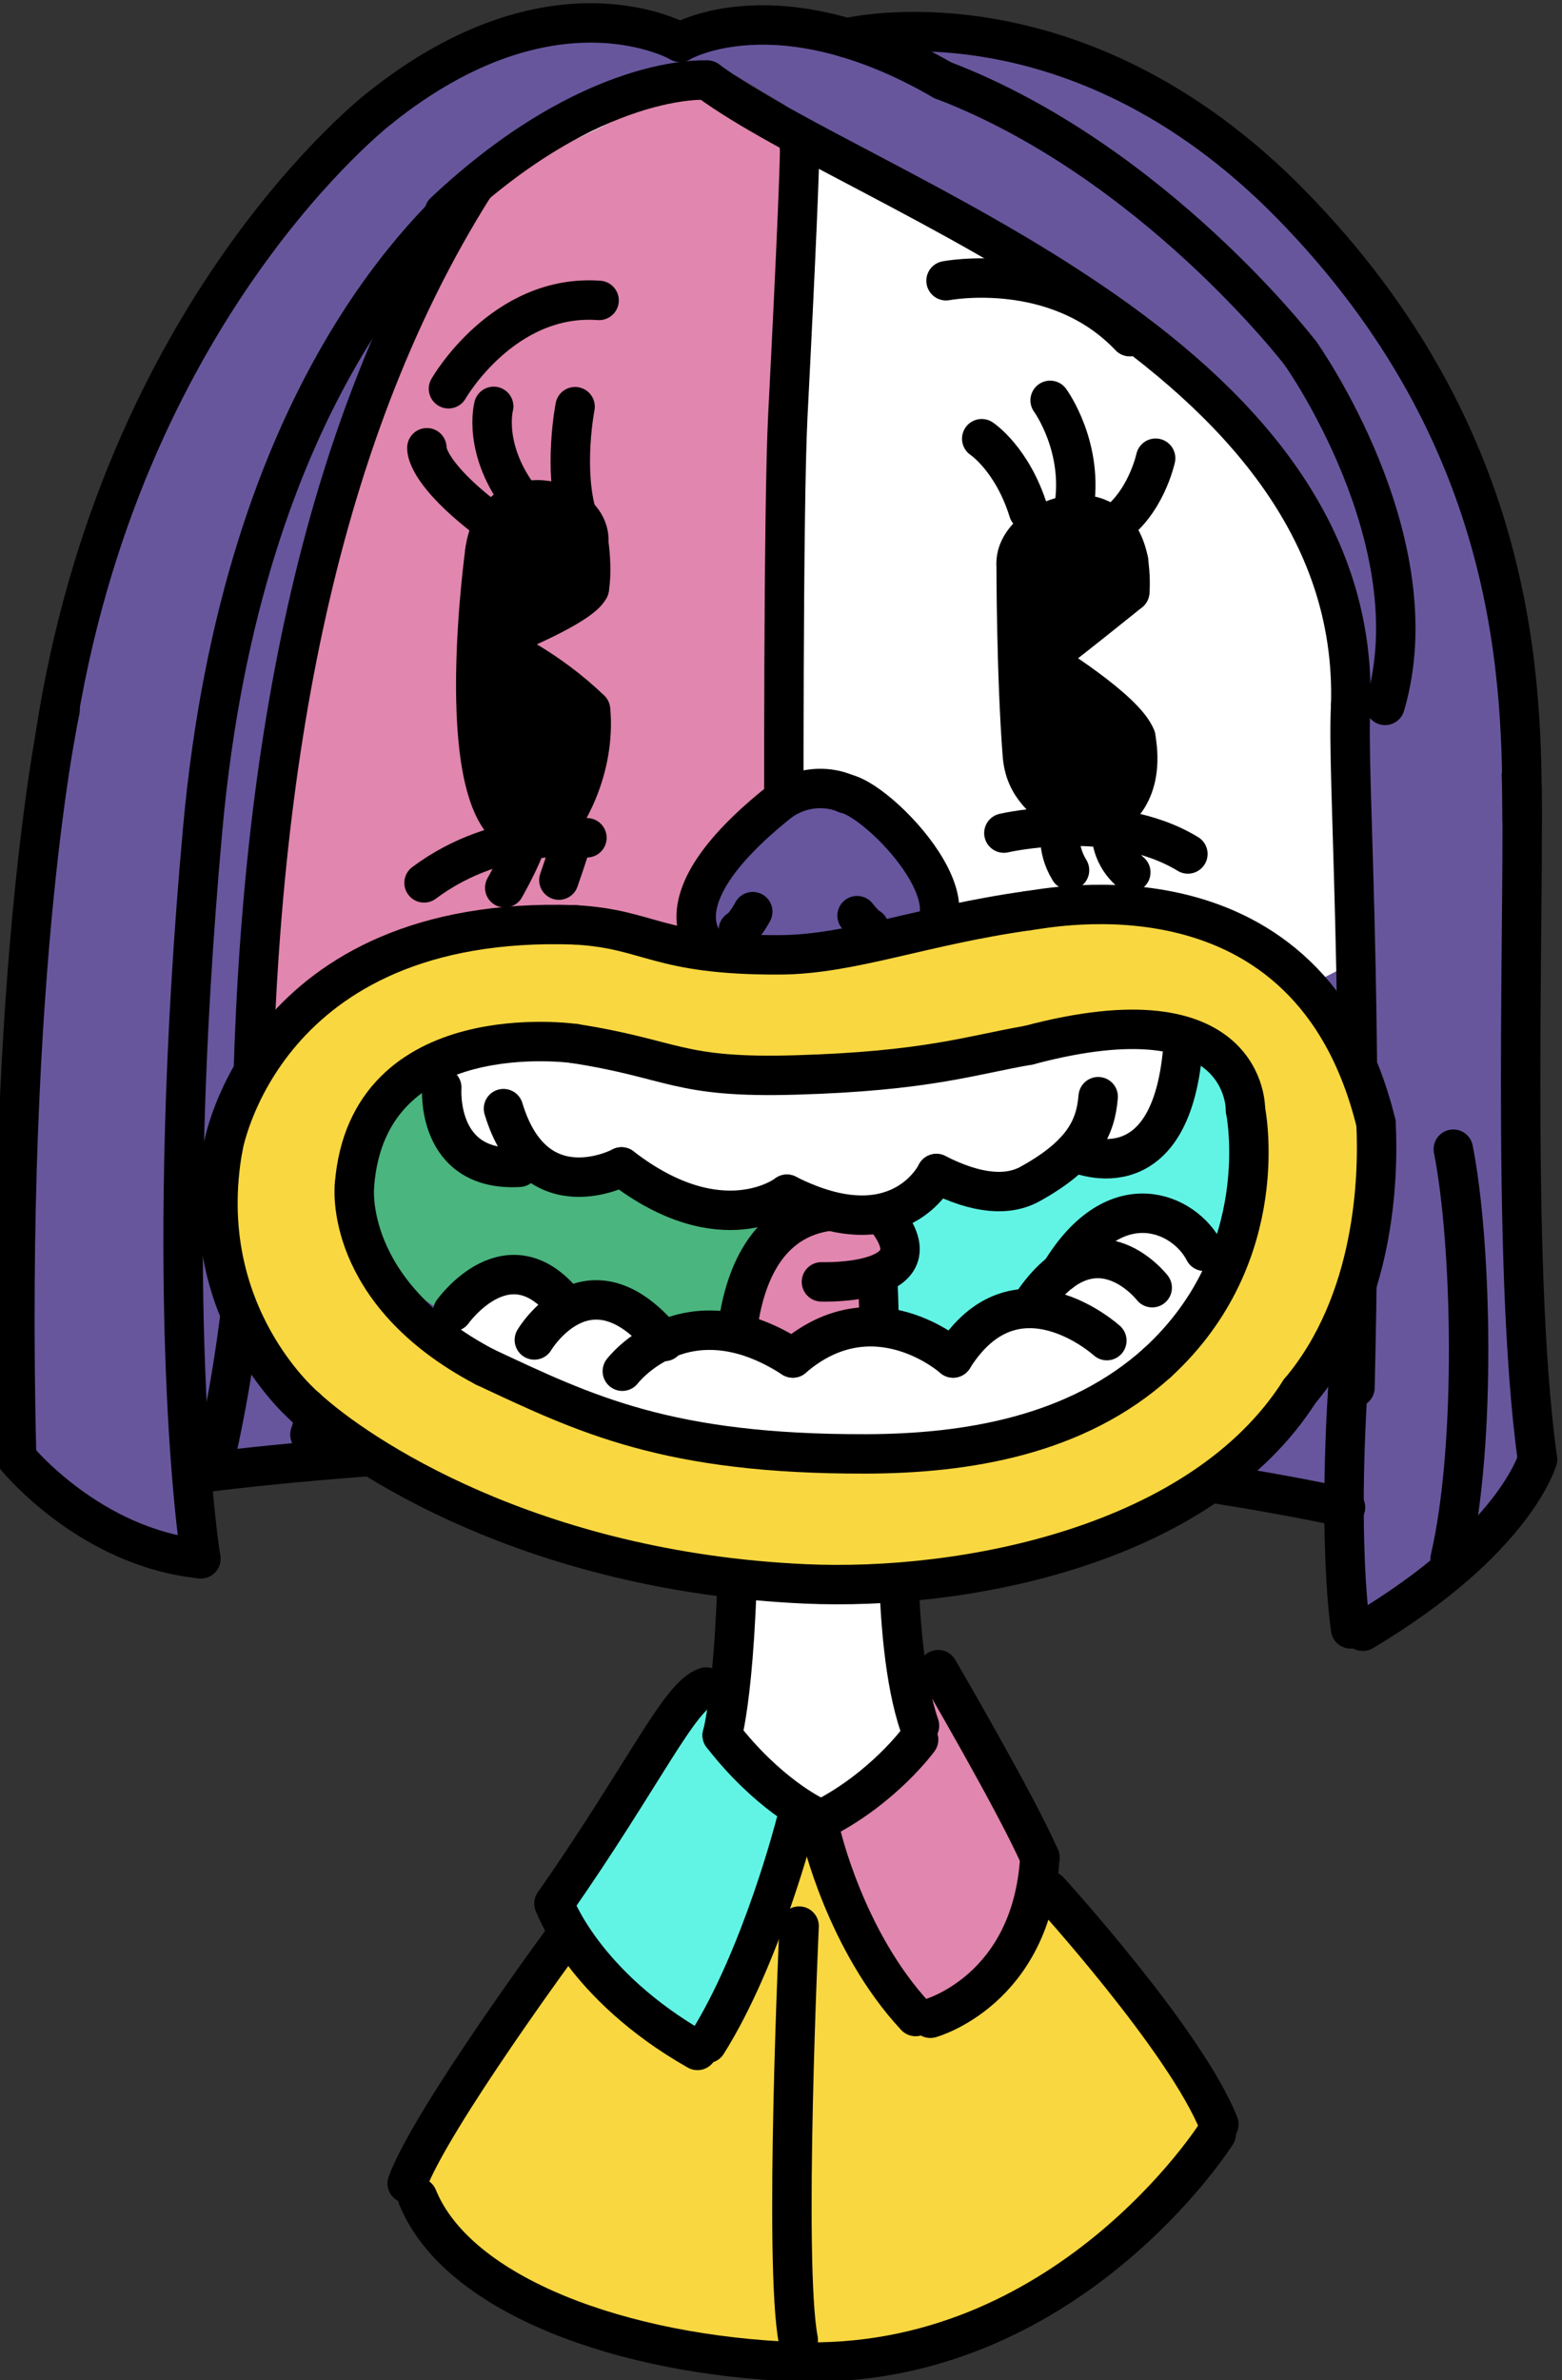 <svg version="1.1" xmlns="http://www.w3.org/2000/svg" xmlns:xlink="http://www.w3.org/1999/xlink" x="0px" y="0px"
	 viewBox="0 0 337.006 513.333" style="enable-background:new 0 0 337.006 513.333;" xml:space="preserve">
<rect x="0" y="0" width="337.006" height="513.333" fill="#333333" stroke="none"/>
<g id="n3501">
	<g>
		<polygon style="fill-rule:evenodd;clip-rule:evenodd;fill:#F9D740;" points="121.977,417.681 128.983,425.114 136.91,432.845 
			144.324,438.435 150.477,442.244 155.231,438.383 159.979,426.616 163.707,417.684 167.942,405.81 171.211,394.998 
			172.492,389.884 175.319,391.524 178.487,400.33 183.055,412.371 189.094,423.779 197.539,434.931 203.594,434.197 
			212.33,428.335 217.901,421.724 222.5,411.613 229.227,411.869 234.615,417.838 242.709,427.388 251.283,438.481 257.102,447.042 
			262.977,458.181 257.83,466.502 249.256,476.17 236.809,487.288 221.465,497.407 203.258,505.181 186.391,508.802 
			174.729,509.463 163.324,508.894 150.125,507.281 135.365,504.162 121.244,499.539 110.606,493.321 101.481,488.413 
			92.469,478.524 88.264,469.871 94.135,458.722 100.975,447.829 109.102,435.768 114.912,427.473 121.977,417.681 		"/>
		<polygon style="fill-rule:evenodd;clip-rule:evenodd;fill:#61F4E5;" points="157.41,364.731 152.352,363.869 147.485,368.061 
			141.494,376.783 135.516,386.302 130.045,394.898 123.543,402.758 119.539,410.556 124.287,419.133 130.76,427.055 
			139.637,435.05 148.313,440.905 150.477,442.244 156.405,435.475 161.155,423.939 165.336,413.352 169.576,400.404 
			173.906,390.704 167.231,384.57 159.367,378.523 155.819,374.274 157.41,364.731 		"/>
		<polygon style="fill-rule:evenodd;clip-rule:evenodd;fill:#E186AE;" points="177.569,392.274 177.682,398.089 180.932,407.295 
			186.074,418.075 192.496,428.817 197.539,434.931 203.594,434.197 211.446,429.124 217.901,421.724 221.592,413.609 
			223.865,405.356 224.352,400.619 219.164,390.109 212.647,378.11 207.633,369.197 202.414,360.119 196.229,363.843 
			197.565,369.582 198.194,375.212 192.405,381.596 185,387.733 177.569,392.274 		"/>
		<path style="fill-rule:evenodd;clip-rule:evenodd;fill:#FFFFFF;" d="M159.194,312.774c0,0,22.902-10.859,35.062,3.375
			l-0.381,9.902l-0.021,10.716l0.5,11.821l1.182,11.149c0,0,1.17,5.908,1.361,6.974c0.191,1.066,1.297,8.5,1.297,8.5l-5.789,6.385
			l-9.402,7.505l-5.434,3.173l-6.963-2.454l-8.248-8.158l-6.539-7.388l1.787-11.273l0.908-10.908l0.578-13.274l0.191-13.496
			l-0.025-7.505L159.194,312.774L159.194,312.774z"/>
		
			<path style="fill:none;stroke:#000000;stroke-width:8.504;stroke-linecap:round;stroke-linejoin:round;stroke-miterlimit:22.926;" d="
			M121.977,417.681c0,0-29.062,39.375-34.125,53.25"/>
		
			<path style="fill:none;stroke:#000000;stroke-width:8.504;stroke-linecap:round;stroke-linejoin:round;stroke-miterlimit:22.926;" d="
			M226.325,407.804c0,0,29.526,32.377,36.651,50.377"/>
		
			<path style="fill:none;stroke:#000000;stroke-width:8.504;stroke-linecap:round;stroke-linejoin:round;stroke-miterlimit:22.926;" d="
			M262.414,460.244c0,0-32.492,51.325-90.781,49.153c-36.977-1.378-72.838-14.149-81.531-35.466"/>
		
			<path style="fill:none;stroke:#000000;stroke-width:8.504;stroke-linecap:round;stroke-linejoin:round;stroke-miterlimit:22.926;" d="
			M119.539,410.556c0,0,6.188,17.625,30.938,31.688"/>
		
			<path style="fill:none;stroke:#000000;stroke-width:8.504;stroke-linecap:round;stroke-linejoin:round;stroke-miterlimit:22.926;" d="
			M200.727,435.306c0,0,21.938-6,23.625-34.688"/>
		
			<path style="fill:none;stroke:#000000;stroke-width:8.504;stroke-linecap:round;stroke-linejoin:round;stroke-miterlimit:22.926;" d="
			M202.414,360.119c0,0,17.062,29.25,21.938,40.5"/>
		
			<path style="fill:none;stroke:#000000;stroke-width:8.504;stroke-linecap:round;stroke-linejoin:round;stroke-miterlimit:22.926;" d="
			M152.352,363.869c-5.812,1.874-13.312,18.75-32.813,46.688"/>
		
			<path style="fill:none;stroke:#000000;stroke-width:8.504;stroke-linecap:round;stroke-linejoin:round;stroke-miterlimit:22.926;" d="
			M171.664,393.306c0,0-7.312,28.688-19.125,47.438"/>
		
			<path style="fill:none;stroke:#000000;stroke-width:8.504;stroke-linecap:round;stroke-linejoin:round;stroke-miterlimit:22.926;" d="
			M177.102,395.369c0,0,5.25,23.25,20.437,39.562"/>
		
			<path style="fill:none;stroke:#000000;stroke-width:8.504;stroke-linecap:round;stroke-linejoin:round;stroke-miterlimit:22.926;" d="
			M172.414,415.431c0,0-3.375,72.75-0.188,89.25"/>
		
			<path style="fill:none;stroke:#000000;stroke-width:8.504;stroke-linecap:round;stroke-linejoin:round;stroke-miterlimit:22.926;" d="
			M155.819,374.274c0,0,4.125-14.25,3.375-61.5"/>
		
			<path style="fill:none;stroke:#000000;stroke-width:8.504;stroke-linecap:round;stroke-linejoin:round;stroke-miterlimit:22.926;" d="
			M194.256,316.149c0,0-2.438,36.938,4.125,56.062"/>
		
			<path style="fill:none;stroke:#000000;stroke-width:8.504;stroke-linecap:round;stroke-linejoin:round;stroke-miterlimit:22.926;" d="
			M175.319,391.524c0,0-9.75-4.688-19.5-17.25"/>
		
			<path style="fill:none;stroke:#000000;stroke-width:8.504;stroke-linecap:round;stroke-linejoin:round;stroke-miterlimit:22.926;" d="
			M198.194,375.212c0,0-7.5,10.312-20.625,17.062"/>
	</g>
</g>
<g id="n3502">
	<g>
		<polygon style="fill-rule:evenodd;clip-rule:evenodd;fill:#68569D;" points="43.336,336.194 42.06,319.804 40.802,294.267 
			39.8,259.98 39.527,275.854 40.339,234.679 42.382,195.573 46.162,157.37 51.607,127.176 59.558,99.37 67.72,79.907 
			77.345,63.608 90.023,49.141 95.908,51.562 102.211,40.302 100.33,38.325 111.113,30.782 125.093,23.572 140.627,18.926 
			153.211,18.203 158.463,16.162 169.285,22.632 180.75,33.778 196.319,42.001 216.757,54.177 240.269,69.893 259.24,83.848 
			271.796,98.861 279.579,113.268 283.148,120.745 288.976,123.549 291.162,134.579 291.666,142.319 291.185,148.538 
			292.968,161.936 293.738,180.331 293.838,196.3 293.576,219.428 293.06,243.581 292.41,269.053 291.062,286.416 290.029,251.849 
			289.654,268.491 289.634,294.323 289.994,314.413 290.494,330.73 291.4,351.324 296.752,350.174 304.927,344.727 316.002,335.795 
			324.089,327.325 330.574,317.54 329.623,310.724 328.093,291.624 327.252,266.131 327.013,298.975 327.164,261.918 
			327.638,227.231 328.244,189.509 327.732,161.6 325.963,139.833 324.334,125.552 321.543,110.335 313.923,87.099 303.502,68.22 
			287.92,49.273 270.037,33.618 253.433,22.979 231.365,13.367 204.961,7.35 187.568,6.311 176.179,7.068 165.097,8.197 
			155.675,8.153 146.742,8.768 133.457,5.298 120.185,5.424 105.923,8.78 93.449,14.327 81.961,21.603 76.48,28.703 67.707,38.425 
			59.082,49.141 48.126,64.71 39.948,78.215 29.154,93.917 22.865,110.946 16.9,129.167 13.431,140.781 11.461,147.735 
			12.961,153.175 11.543,167.477 10.14,183.274 8.695,201.423 7.623,216.404 6.705,230.652 5.564,250.985 4.757,268.318 
			4.005,288.818 3.535,251.803 3.257,271.214 3.22,288.201 3.332,301.121 3.586,314.436 9.328,320.245 17.457,326.527 
			28.986,332.628 43.336,336.194 		"/>
		<polygon style="fill-rule:evenodd;clip-rule:evenodd;fill:#67559E;" points="41.431,307.036 48.211,307.976 50.427,296.187 
			52.484,280.508 53.822,263.749 54.386,298.654 55.015,274.842 56.25,250.372 57.982,226.674 60.693,198.975 64.119,171.946 
			68.095,146.918 72.474,124.43 77.863,101.825 82.947,84.307 91.599,60.854 95.908,51.562 90.023,49.141 83.683,56.374 
			74.777,67.414 65.978,83.539 59.558,99.37 54.902,115.659 50.679,132.327 48.101,146.615 44.808,168.163 42.99,187.497 
			41.894,202.81 40.988,219.096 40.179,239.496 39.638,263.958 39.505,287.074 39.711,254.878 40.05,271.201 40.523,286.824 
			40.929,297.358 41.431,307.036 		"/>
		<path style="fill-rule:evenodd;clip-rule:evenodd;fill:#67559E;" d="M61.796,189.525l-1.703,14.938l-1.564,16.624l-1.793,21.858
			l-1.103,19.663l-0.744,15.663l-0.502,20.384l-0.564-34.905l-1.338,16.759l-1.512,12.106l-2.762,15.362l-6.719,0.273l0.252,9.672
			l17.801-2.44l30.059-2.931l30.377-1.77l33.828-0.62l26.994,0.56l29.748,1.78l27.588,2.846l20.332,2.912l13.648,2.381l18.125,1.934
			l-0.531-22.139l-0.059-31.942l0.893,28.296l1.863-27.734l0.58-22.743l0.586-26.881l0.246-19.731l-0.033-11.381
			c0,0-29.401-19.843-87.438-16.45c-10.86,0.635-45.267,4.069-56.814,3.828C118.193,175.039,92.401,200.927,61.796,189.525
			L61.796,189.525z"/>
		<path style="fill-rule:evenodd;clip-rule:evenodd;fill:#FFFFFF;" d="M155.463,18.281l10.822,7.137l14.465,8.36l12.641,7.02
			l23.367,13.379l18.258,11.646l15.807,12.243l10.209,9.208l10.766,11.587l4.826,8.214l6.525,13.67l2.266,10.72l1.656,11.348
			l1.344,10.352l-0.201,7.243l0.494,8.204l1.494,14.264l0.555,19.465l0.033,5.828c0,0-39.041,22.092-85.857,24.986
			c-12.095,0.747-16.604,9.242-22.805,9.731c-11.638,0.917-16.119-6.126-28.645-6.876c-5.712-0.342-4.978-2.107-20.323-2.12
			c-24.722-0.021-85.677,44.12-74.361-24.387c-5.698,34.498,2.727-22.476,2.727-22.476l3.572-24.52l5.453-30.207l5.111-22.801
			l6.957-24.88l5.982-17.042l9.314-20.111l-2.635-2.931c0,0,5.316-4.12,7.441-5.967c2.127-1.847,16.354-10.662,16.354-10.662
			l10.787-4.013l14.059-2.962l6.291-0.398L155.463,18.281L155.463,18.281z"/>
		<g>
			<defs>
				<polygon id="SVGID_1_" points="81.994,262.635 93.303,256.09 109.462,254.515 124.084,256.523 135.619,257.333 130.221,240.524 
					134.324,226.141 145.969,213.507 161.601,202.689 173.432,200.615 184.896,207.208 198.988,221.039 206.587,234.546 
					209.586,243.508 205.669,252.598 206.312,256.331 220.944,252.978 236.261,251.575 254.529,253.437 270.541,259.778 
					280.488,267.435 289.397,278.818 294.215,288.446 297.682,283.723 296.401,269.237 291.528,253.552 285.908,244.503 
					289.758,227.668 293.605,200.382 294.855,172.159 293.516,147.572 289.488,122.703 281.68,96.544 270.697,73.231 
					257.087,53.477 236.786,34.929 214.728,24.179 192.289,19.805 170.481,27.675 147.814,18.342 129.296,27.629 109.509,37.049 
					99.814,49.009 91.599,60.854 76.028,87.715 71.01,117.089 63.715,148.932 57.821,175.222 57.47,191.478 53.85,207.155 
					60.093,224.977 60.481,243.675 				"/>
			</defs>
			<clipPath id="SVGID_2_">
				<use xlink:href="#SVGID_1_"  style="overflow:visible;"/>
			</clipPath>
			
				<rect x="-4.061" y="-39.241" style="clip-path:url(#SVGID_2_);fill-rule:evenodd;clip-rule:evenodd;fill:#E186AE;" width="176.385" height="414.576"/>
		</g>
		<path style="fill-rule:evenodd;clip-rule:evenodd;fill:#4AB57E;" d="M65.414,263.533c0,0-13.5-15.708-4.5-29.171
			c9-13.464,19-25.132,43.5-30.518c24.5-5.385,73,2.244,73,2.244l0.5,101.875c0,0-31.5,0.449-53.5-9.425
			C102.414,288.666,65.414,263.533,65.414,263.533z"/>
		<path style="fill-rule:evenodd;clip-rule:evenodd;fill:#61F4E5;" d="M214.414,305.271c9.5-1.346,49.5-0.898,62-31.864
			s19.5-39.942,6.5-54.304s-25.5-23.786-58-18.4s-49.5,5.834-49.5,5.834l2.5,101.426L214.414,305.271z"/>
		
			<path style="fill-rule:evenodd;clip-rule:evenodd;fill:none;stroke:#000000;stroke-width:8.504;stroke-linecap:round;stroke-linejoin:round;stroke-miterlimit:22.926;" d="
			M172.615,31.52c-0.7,3.033,1.33-19.314-2.64,58.225c-1.035,20.209-0.847,93.966-0.847,93.966"/>
		
			<path style="fill:none;stroke:#000000;stroke-width:8.504;stroke-linecap:round;stroke-linejoin:round;stroke-miterlimit:22.926;" d="
			M41.744,317.92c0,0,128.184-18.111,248.559,7.218"/>
		
			<path style="fill:none;stroke:#000000;stroke-width:8.504;stroke-linecap:round;stroke-linejoin:round;stroke-miterlimit:22.926;" d="
			M260.931,271.003c0,0-0.92,37.347,4.977,48.507"/>
		
			<path style="fill:none;stroke:#000000;stroke-width:8.504;stroke-linecap:round;stroke-linejoin:round;stroke-miterlimit:22.926;" d="
			M72.306,278.993c0,0-2.812,22.439-5.438,30.428"/>
		
			<path style="fill:none;stroke:#000000;stroke-width:8.504;stroke-linecap:round;stroke-linejoin:round;stroke-miterlimit:22.926;" d="
			M152.588,17.281c34.125,25.125,141.2,57.863,138.825,134.883"/>
		
			<path style="fill:none;stroke:#000000;stroke-width:8.504;stroke-linecap:round;stroke-linejoin:round;stroke-miterlimit:22.926;" d="
			M291.414,152.164c-0.853,15.513,2.99,60.869,0.924,147.118"/>
		
			<path style="fill:none;stroke:#000000;stroke-width:8.504;stroke-linecap:round;stroke-linejoin:round;stroke-miterlimit:22.926;" d="
			M291.4,351.324c0,0-4.069-25.23,1.556-76.908"/>
		
			<path style="fill:none;stroke:#000000;stroke-width:8.504;stroke-linecap:round;stroke-linejoin:round;stroke-miterlimit:22.926;" d="
			M331.713,314.776c0,0-4.875,17.509-37.688,37.058"/>
		
			<path style="fill:none;stroke:#000000;stroke-width:8.504;stroke-linecap:round;stroke-linejoin:round;stroke-miterlimit:22.926;" d="
			M313.556,247.863c4.006,20.154,5.025,63.712-0.687,88.331"/>
		
			<path style="fill:none;stroke:#000000;stroke-width:8.504;stroke-linecap:round;stroke-linejoin:round;stroke-miterlimit:22.926;" d="
			M280.617,76.25c0,0,28.719,40.395,18.219,75.895"/>
		
			<path style="fill:none;stroke:#000000;stroke-width:8.504;stroke-linecap:round;stroke-linejoin:round;stroke-miterlimit:22.926;" d="
			M146.742,9.125c0,0,20.915-12.48,56.594,8.156"/>
		
			<path style="fill:none;stroke:#000000;stroke-width:8.504;stroke-linecap:round;stroke-linejoin:round;stroke-miterlimit:22.926;" d="
			M280.617,76.25c0,0-31.781-41.606-77.281-58.969"/>
		
			<path style="fill:none;stroke:#000000;stroke-width:8.504;stroke-linecap:round;stroke-linejoin:round;stroke-miterlimit:22.926;" d="
			M182.674,8.185c0,0,48.758-12.146,95.827,35.867c49.613,50.608,49.863,103.947,49.909,132.794"/>
		
			<path style="fill:none;stroke:#000000;stroke-width:8.504;stroke-linecap:round;stroke-linejoin:round;stroke-miterlimit:22.926;" d="
			M331.713,314.776c-6-43.008-2.531-125.137-3.471-147.576"/>
		
			<path style="fill:none;stroke:#000000;stroke-width:8.504;stroke-linecap:round;stroke-linejoin:round;stroke-miterlimit:22.926;" d="
			M46.336,314.764c0,0,7.695-31.06,8.006-67.316c0.674-78.937,13.146-152.057,47.869-207.146"/>
		
			<path style="fill:none;stroke:#000000;stroke-width:8.504;stroke-linecap:round;stroke-linejoin:round;stroke-miterlimit:22.926;" d="
			M152.588,17.281c0,0-24.503-1.874-56.753,28.501"/>
		
			<path style="fill:none;stroke:#000000;stroke-width:8.504;stroke-linecap:round;stroke-linejoin:round;stroke-miterlimit:22.926;" d="
			M102.211,40.302c-7.565,7.227-49.875,42.838-58.5,138.712s-1.5,150.381-0.375,157.181"/>
		
			<path style="fill:none;stroke:#000000;stroke-width:8.504;stroke-linecap:round;stroke-linejoin:round;stroke-miterlimit:22.926;" d="
			M3.586,314.436c0,0,15.75,19.379,39.75,21.759"/>
		
			<path style="fill:none;stroke:#000000;stroke-width:8.504;stroke-linecap:round;stroke-linejoin:round;stroke-miterlimit:22.926;" d="
			M12.961,153.175c0,0-12,54.507-9.375,161.261"/>
		
			<path style="fill:none;stroke:#000000;stroke-width:8.504;stroke-linecap:round;stroke-linejoin:round;stroke-miterlimit:22.926;" d="
			M81.961,23.282c0,0-56.046,43.01-70.114,135.763"/>
		
			<path style="fill:none;stroke:#000000;stroke-width:8.504;stroke-linecap:round;stroke-linejoin:round;stroke-miterlimit:22.926;" d="
			M146.742,9.125c0,0-27.281-15.843-64.781,14.157"/>
		<g>
			<polygon style="fill-rule:evenodd;clip-rule:evenodd;" points="108.477,177.244 105.861,172.558 103.859,164.921 102.823,155.02 
				102.672,144.678 103.23,132.695 104.21,122.19 105.744,114.603 108.757,110.354 115.336,107.813 122.923,109.818 
				126.153,113.132 127.184,118.356 127.322,125.526 124.889,129.224 116.44,133.994 109.094,137.242 109.365,140.245 
				115.597,143.826 122.508,148.771 127.391,153.075 127.393,159.551 126.127,166.235 124.286,171.392 120.559,178.121 
				117.314,180.727 113.667,181.196 108.477,177.244 			"/>
			<polygon style="fill-rule:evenodd;clip-rule:evenodd;" points="219.562,142.23 219.348,132.912 219.244,123.709 220.405,117.559 
				224.639,113.419 233.501,110.991 240.504,113.109 243.474,120.941 242.743,128.478 234.544,135.034 227.906,140.247 
				228.162,144.125 234.79,148.751 242.638,155.533 245.045,159.045 245.457,164.368 244.998,167.885 243.358,171.947 
				240.269,175.222 236.911,178.422 230.594,176.846 223.888,170.907 220.572,162.808 219.898,151.476 219.562,142.23 			"/>
			
				<path style="fill:none;stroke:#000000;stroke-width:8.504;stroke-linecap:round;stroke-linejoin:round;stroke-miterlimit:22.926;" d="
				M204.11,60.554c0,0,23.845-4.627,39.647,12.065"/>
			
				<path style="fill:none;stroke:#000000;stroke-width:8.504;stroke-linecap:round;stroke-linejoin:round;stroke-miterlimit:22.926;" d="
				M96.759,83.848c0,0,11.735-20.554,32.494-19.055"/>
			
				<path style="fill:none;stroke:#000000;stroke-width:8.504;stroke-linecap:round;stroke-linejoin:round;stroke-miterlimit:22.926;" d="
				M124.076,87.715c0,0-2.642,13.516,0.522,23.822"/>
			
				<path style="fill:none;stroke:#000000;stroke-width:8.504;stroke-linecap:round;stroke-linejoin:round;stroke-miterlimit:22.926;" d="
				M106.515,87.647c0,0-2.536,9.406,6.158,20.452"/>
			
				<path style="fill:none;stroke:#000000;stroke-width:8.504;stroke-linecap:round;stroke-linejoin:round;stroke-miterlimit:22.926;" d="
				M92.099,96.573c0,0-0.753,5.599,15.814,17.514"/>
			
				<path style="fill:none;stroke:#000000;stroke-width:8.504;stroke-linecap:round;stroke-linejoin:round;stroke-miterlimit:22.926;" d="
				M127.022,117.089c0.856-9.874-19.962-15.316-22.385,1.648"/>
			
				<path style="fill:none;stroke:#000000;stroke-width:8.504;stroke-linecap:round;stroke-linejoin:round;stroke-miterlimit:22.926;" d="
				M109.094,137.242c0,0,16.262-6.521,18.045-10.327"/>
			
				<path style="fill:none;stroke:#000000;stroke-width:8.504;stroke-linecap:round;stroke-linejoin:round;stroke-miterlimit:22.926;" d="
				M127.022,117.089c0,0,0.859,5.508,0.117,9.826"/>
			
				<path style="fill:none;stroke:#000000;stroke-width:8.504;stroke-linecap:round;stroke-linejoin:round;stroke-miterlimit:22.926;" d="
				M104.637,118.737c0,0-7.254,51.876,5.917,60.391"/>
			
				<path style="fill:none;stroke:#000000;stroke-width:8.504;stroke-linecap:round;stroke-linejoin:round;stroke-miterlimit:22.926;" d="
				M127.391,153.075c0,0,2.035,13.117-7.801,26.412"/>
			
				<path style="fill:none;stroke:#000000;stroke-width:8.504;stroke-linecap:round;stroke-linejoin:round;stroke-miterlimit:22.926;" d="
				M107.958,139.559c0,0,10.27,4.613,19.433,13.515"/>
			
				<path style="fill:none;stroke:#000000;stroke-width:8.504;stroke-linecap:round;stroke-linejoin:round;stroke-miterlimit:22.926;" d="
				M126.632,180.696c0,0-18.768-2.514-35.141,9.727"/>
			
				<path style="fill:none;stroke:#000000;stroke-width:8.504;stroke-linecap:round;stroke-linejoin:round;stroke-miterlimit:22.926;" d="
				M120.58,189.825c0,0,2.132-6.102,3.063-9.326"/>
			
				<path style="fill:none;stroke:#000000;stroke-width:8.504;stroke-linecap:round;stroke-linejoin:round;stroke-miterlimit:22.926;" d="
				M108.899,191.478c0,0,3.889-6.84,4.768-10.283"/>
			
				<path style="fill:none;stroke:#000000;stroke-width:8.504;stroke-linecap:round;stroke-linejoin:round;stroke-miterlimit:22.926;" d="
				M211.809,94.624c0,0,6.587,4.338,10.1,15.627"/>
			
				<path style="fill:none;stroke:#000000;stroke-width:8.504;stroke-linecap:round;stroke-linejoin:round;stroke-miterlimit:22.926;" d="
				M226.57,86.351c0,0,7.511,10.241,5.037,23.755"/>
			
				<path style="fill:none;stroke:#000000;stroke-width:8.504;stroke-linecap:round;stroke-linejoin:round;stroke-miterlimit:22.926;" d="
				M249.332,98.83c0,0-2.189,10.223-9.811,14.938"/>
			
				<path style="fill:none;stroke:#000000;stroke-width:8.504;stroke-linecap:round;stroke-linejoin:round;stroke-miterlimit:22.926;" d="
				M216.589,179.684c0,0,23.332-5.442,39.702,4.503"/>
			
				<path style="fill:none;stroke:#000000;stroke-width:8.504;stroke-linecap:round;stroke-linejoin:round;stroke-miterlimit:22.926;" d="
				M239.813,178.734c0,0-0.751,5.217,4.161,9.417"/>
			
				<path style="fill:none;stroke:#000000;stroke-width:8.504;stroke-linecap:round;stroke-linejoin:round;stroke-miterlimit:22.926;" d="
				M228.941,178.238c0,0-1.271,4.403,1.815,9.452"/>
			
				<path style="fill:none;stroke:#000000;stroke-width:8.504;stroke-linecap:round;stroke-linejoin:round;stroke-miterlimit:22.926;" d="
				M219.235,121.631c-0.307-9.364,20.802-18.059,24.239-0.69"/>
			
				<path style="fill:none;stroke:#000000;stroke-width:8.504;stroke-linecap:round;stroke-linejoin:round;stroke-miterlimit:22.926;" d="
				M243.742,127.675c0,0-15.368,12.391-18.513,14.574"/>
			
				<path style="fill:none;stroke:#000000;stroke-width:8.504;stroke-linecap:round;stroke-linejoin:round;stroke-miterlimit:22.926;" d="
				M243.474,120.941c0,0,0.558,3.772,0.268,6.734"/>
			
				<path style="fill:none;stroke:#000000;stroke-width:8.504;stroke-linecap:round;stroke-linejoin:round;stroke-miterlimit:22.926;" d="
				M219.235,121.631c0,0-0.006,23.882,1.337,41.177c0.552,7.102,5.02,9.901,10.022,14.038"/>
			
				<path style="fill:none;stroke:#000000;stroke-width:8.504;stroke-linecap:round;stroke-linejoin:round;stroke-miterlimit:22.926;" d="
				M225.229,142.249c0,0,17.553,10.75,19.817,16.797"/>
			
				<path style="fill:none;stroke:#000000;stroke-width:8.504;stroke-linecap:round;stroke-linejoin:round;stroke-miterlimit:22.926;" d="
				M240.269,175.222c0,0,6.966-3.884,4.776-16.177"/>
		</g>
	</g>
</g>
<g id="n3503">
	<g>
		<path style="fill-rule:evenodd;clip-rule:evenodd;fill:#E186AE;" d="M158.944,302.715l1.773-24.262l3.276-9.317l6.141-5.953
			l11.694-0.431l7.864,0.398l3.969,3.948c0,0,1.582,6.488,0.649,5.99c-0.934-0.498-4.918,3.325-4.918,3.325l0.976,6.792
			l-0.841,17.108l-8.438,2.681l-9.827,5.163l-6.13-3.373L158.944,302.715L158.944,302.715z"/>
		
			<path style="fill:none;stroke:#000000;stroke-width:8.504;stroke-linecap:round;stroke-linejoin:round;stroke-miterlimit:22.926;" d="
			M177.225,276.477c0,0,25.448,0.894,13.998-13.576"/>
		
			<path style="fill:none;stroke:#000000;stroke-width:8.504;stroke-linecap:round;stroke-linejoin:round;stroke-miterlimit:22.926;" d="
			M189.393,276.413c0,0,0.979,20.017-0.478,23.919"/>
		
			<path style="fill:none;stroke:#000000;stroke-width:8.504;stroke-linecap:round;stroke-linejoin:round;stroke-miterlimit:22.926;" d="
			M158.944,302.715c0,0-6.03-48.649,30.97-40.882"/>
	</g>
</g>
<g id="n3504">
	<g>
		<g>
			<path style="fill-rule:evenodd;clip-rule:evenodd;fill:#67559E;" d="M153.753,205.284l-3.482-6.325l1.051-6.594l4.735-7.762
				l5.856-6.243l6.556-5.625l6.819-2.579l7.205,1.021l5.401,2.934l5.715,5.143l4.402,5.322l3.382,5.89l1.338,6.002l-1.106,3.787
				l-4.307,3.352l-5.477,1.33C191.841,204.938,169.994,212.062,153.753,205.284L153.753,205.284z"/>
			
				<path style="fill:none;stroke:#000000;stroke-width:8.504;stroke-linecap:round;stroke-linejoin:round;stroke-miterlimit:22.926;" d="
				M153.753,205.284c0,0-14.37-9.521,14.716-32.548"/>
			
				<path style="fill:none;stroke:#000000;stroke-width:8.504;stroke-linecap:round;stroke-linejoin:round;stroke-miterlimit:22.926;" d="
				M182.492,171.178c8.483,1.904,34.972,30.644,9.349,33.76"/>
			
				<path style="fill:none;stroke:#000000;stroke-width:8.504;stroke-linecap:round;stroke-linejoin:round;stroke-miterlimit:22.926;" d="
				M182.492,171.178c-3.117-1.384-8.656-2.078-14.024,1.558"/>
			
				<path style="fill:none;stroke:#000000;stroke-width:8.504;stroke-linecap:round;stroke-linejoin:round;stroke-miterlimit:22.926;" d="
				M184.916,197.494c0,0,1.731,2.251,2.597,2.597"/>
			
				<path style="fill:none;stroke:#000000;stroke-width:8.504;stroke-linecap:round;stroke-linejoin:round;stroke-miterlimit:22.926;" d="
				M162.409,196.628c0,0-1.731,3.289-3.116,3.982"/>
		</g>
		<path style="fill-rule:evenodd;clip-rule:evenodd;fill:#F9D740;" d="M296.36,240.246l-3.833-11.053l-7.126-12.38l-11.118-10.963
			l-15.581-7.713l-15.119-2.832l-14.813,0.198l-16.85,2.551l-12.562,2.658l-17.163,3.446l-13.947,1.787l-15.963-0.851l-14.73-3.321
			l-15.204-1.38l-11.633-0.666L97.3,201.684l-19.682,7.3l-12.686,9.274l-10.412,13.16l-5.632,12.935l-1.861,14.186l1.123,12.767
			l3.822,12.325l6.751,11.816l9.95,10.467l14.443,9.997l13.59,7.223l19.962,8.032l18.62,5.26l18.016,3.323l17.767,1.737
			l19.756-0.013l19.875-2.314l15.485-3.489l13.688-4.591l10.901-4.989l12.205-7.622l9.731-8.578l7.685-9.807l5.794-10.383
			l5.079-11.192l4.509-14.23l1.666-10.597L296.36,240.246z M264.798,274.97c-11,16.333-25.667,37.667-60,38
			c-34.333,0.333-65.667,2-89.333-12.667c-23.667-14.667-43.333-23-39-52.667c0,0,2.667-20,21-21.333
			c18.333-1.333,42.667,6.667,56.667,6s65.333-5.667,81-9.333c15.667-3.667,28.667-2.333,31.667,7.667
			S275.798,258.637,264.798,274.97z"/>
		<polygon style="fill-rule:evenodd;clip-rule:evenodd;fill:#FFFFFF;" points="93.922,229.128 95.315,234.565 95.779,241.009 
			99.45,247.732 106.121,252.117 112.025,251.767 120.367,254.898 130.145,253.375 134.087,251.69 143.348,257.511 153.611,260.762 
			164.566,261.221 169.596,257.709 178.761,261.09 190.107,261.692 196.095,259.338 202.887,253.545 209.147,256.012 
			218.246,256.767 224.719,255.156 228.662,252.047 235.96,253.619 243.045,252.178 247.429,248.843 251.928,240.495 
			253.681,231.786 255.204,226.169 245.847,223.551 238.327,223.223 225.212,224.756 212.952,227.198 196.971,229.999 
			179.8,231.524 162.562,231.903 147.541,230.278 135.114,227.224 119.076,224.691 105.799,225.515 93.922,229.128 		"/>
		<polygon style="fill-rule:evenodd;clip-rule:evenodd;fill:#FFFFFF;" points="94.494,288.459 97.67,282.907 103.67,276.091 
			110.666,272.851 117.383,273.763 120.861,275.771 122.373,281.935 129.371,282.221 134.834,285.149 140.324,290.558 
			148.077,287.429 156.817,287.178 164.917,289.566 171.047,292.896 175.918,289.304 184.26,285.787 193.41,285.441 
			199.592,287.282 203.478,289.507 210.442,285.138 217.221,282.262 221.279,276.342 226.741,272.185 234.071,264.336 
			240.442,261.462 249.456,261.806 256.544,265.768 259.824,269.885 264.128,274.048 260.94,280.195 254.84,288.633 246.429,296.68 
			238.825,301.85 228.711,306.724 214.692,310.889 199.005,313.113 186.817,313.584 168.498,313.021 155.385,311.667 
			142.157,309.184 126.768,304.509 110.421,297.558 99.642,292 94.494,288.459 		"/>
		
			<path style="fill:none;stroke:#000000;stroke-width:8.504;stroke-linecap:round;stroke-linejoin:round;stroke-miterlimit:22.926;" d="
			M95.315,234.565c0,0-1.427,18.247,16.71,17.202"/>
		
			<path style="fill:none;stroke:#000000;stroke-width:8.504;stroke-linecap:round;stroke-linejoin:round;stroke-miterlimit:22.926;" d="
			M134.087,251.69c0,0-18.64,10.002-25.461-12.574"/>
		
			<path style="fill:none;stroke:#000000;stroke-width:8.504;stroke-linecap:round;stroke-linejoin:round;stroke-miterlimit:22.926;" d="
			M111.077,248.301"/>
		
			<path style="fill:none;stroke:#000000;stroke-width:8.504;stroke-linecap:round;stroke-linejoin:round;stroke-miterlimit:22.926;" d="
			M169.779,257.576c0,0-13.951,10.881-35.692-5.887"/>
		
			<path style="fill:none;stroke:#000000;stroke-width:8.504;stroke-linecap:round;stroke-linejoin:round;stroke-miterlimit:22.926;" d="
			M202.029,253.117c0,0-7.972,16.768-32.25,4.46"/>
		
			<path style="fill:none;stroke:#000000;stroke-width:8.504;stroke-linecap:round;stroke-linejoin:round;stroke-miterlimit:22.926;" d="
			M236.937,236.538c-0.544,6.6-3.175,12.465-14.712,18.836c-4.735,2.614-11.376,2.236-20.196-2.257"/>
		
			<path style="fill:none;stroke:#000000;stroke-width:8.504;stroke-linecap:round;stroke-linejoin:round;stroke-miterlimit:22.926;" d="
			M231.697,248.467c0,0,20.79,9.99,23.508-22.298"/>
		
			<path style="fill:none;stroke:#000000;stroke-width:8.504;stroke-linecap:round;stroke-linejoin:round;stroke-miterlimit:22.926;" d="
			M134.268,295.75c0,0,13.588-17.838,36.779-2.854"/>
		
			<path style="fill:none;stroke:#000000;stroke-width:8.504;stroke-linecap:round;stroke-linejoin:round;stroke-miterlimit:22.926;" d="
			M205.633,292.896c0,0-17.012-15.162-34.586,0"/>
		
			<path style="fill:none;stroke:#000000;stroke-width:8.504;stroke-linecap:round;stroke-linejoin:round;stroke-miterlimit:22.926;" d="
			M238.808,289.15c0,0-19.646-17.863-33.174,3.746"/>
		
			<path style="fill:none;stroke:#000000;stroke-width:8.504;stroke-linecap:round;stroke-linejoin:round;stroke-miterlimit:22.926;" d="
			M248.591,277.734c0,0-12.972-16.794-26.544,4.482"/>
		
			<path style="fill:none;stroke:#000000;stroke-width:8.504;stroke-linecap:round;stroke-linejoin:round;stroke-miterlimit:22.926;" d="
			M259.824,269.885c-4.167-8.206-19.02-15.146-30.991,4.531"/>
		
			<path style="fill:none;stroke:#000000;stroke-width:8.504;stroke-linecap:round;stroke-linejoin:round;stroke-miterlimit:22.926;" d="
			M97.67,282.907c0,0,12.301-17.328,24.703-0.972"/>
		
			<path style="fill:none;stroke:#000000;stroke-width:8.504;stroke-linecap:round;stroke-linejoin:round;stroke-miterlimit:22.926;" d="
			M115.286,289.008c0,0,11.648-19.665,28.056,0.333"/>
		
			<path style="fill:none;stroke:#000000;stroke-width:8.504;stroke-linecap:round;stroke-linejoin:round;stroke-miterlimit:22.926;" d="
			M48.126,247.46c0,0,8.515-50.304,75.914-47.985"/>
		
			<path style="fill:none;stroke:#000000;stroke-width:8.504;stroke-linecap:round;stroke-linejoin:round;stroke-miterlimit:22.926;" d="
			M221.694,196.442c4.333-0.483,60.876-12.665,75.189,45.844"/>
		
			<path style="fill:none;stroke:#000000;stroke-width:8.504;stroke-linecap:round;stroke-linejoin:round;stroke-miterlimit:22.926;" d="
			M124.039,199.474c16.306,0.892,17.612,6.593,44.209,6.471c15.37-0.07,30.659-6.307,53.446-9.503"/>
		
			<path style="fill:none;stroke:#000000;stroke-width:8.504;stroke-linecap:round;stroke-linejoin:round;stroke-miterlimit:22.926;" d="
			M66.062,303.65c0,0-24.459-20.157-17.937-56.19"/>
		
			<path style="fill:none;stroke:#000000;stroke-width:8.504;stroke-linecap:round;stroke-linejoin:round;stroke-miterlimit:22.926;" d="
			M296.883,242.286c0.561,11.395-0.083,38.383-16.487,57.796"/>
		
			<path style="fill:none;stroke:#000000;stroke-width:8.504;stroke-linecap:round;stroke-linejoin:round;stroke-miterlimit:22.926;" d="
			M66.062,303.65c11.052,10.167,48.331,35.279,107.614,37.969c34.318,1.558,85.535-8.222,106.72-41.537"/>
		
			<path style="fill:none;stroke:#000000;stroke-width:8.504;stroke-linecap:round;stroke-linejoin:round;stroke-miterlimit:22.926;" d="
			M123.949,225.072c21.741,3.389,22.053,7.52,47.667,6.783c28.277-0.813,37.689-4.235,50.35-6.426"/>
		
			<path style="fill:none;stroke:#000000;stroke-width:8.504;stroke-linecap:round;stroke-linejoin:round;stroke-miterlimit:22.926;" d="
			M268.71,239.343c0,0,0.681-26.565-46.744-13.914"/>
		
			<path style="fill:none;stroke:#000000;stroke-width:8.504;stroke-linecap:round;stroke-linejoin:round;stroke-miterlimit:22.926;" d="
			M123.949,225.072c0,0-44.57-6.422-47.469,30.503"/>
		
			<path style="fill:none;stroke:#000000;stroke-width:8.504;stroke-linecap:round;stroke-linejoin:round;stroke-miterlimit:22.926;" d="
			M76.48,255.575c0,0-2.718,23.011,28.083,39.244"/>
		
			<path style="fill:none;stroke:#000000;stroke-width:8.504;stroke-linecap:round;stroke-linejoin:round;stroke-miterlimit:22.926;" d="
			M268.71,239.343c0,0,6.522,31.217-19.024,54.585"/>
		
			<path style="fill:none;stroke:#000000;stroke-width:8.504;stroke-linecap:round;stroke-linejoin:round;stroke-miterlimit:22.926;" d="
			M104.563,294.819c21.806,10.215,39.457,18.873,82.255,18.765c21.66-0.054,45.447-3.9,62.869-19.657"/>
	</g>
</g>
</svg>
